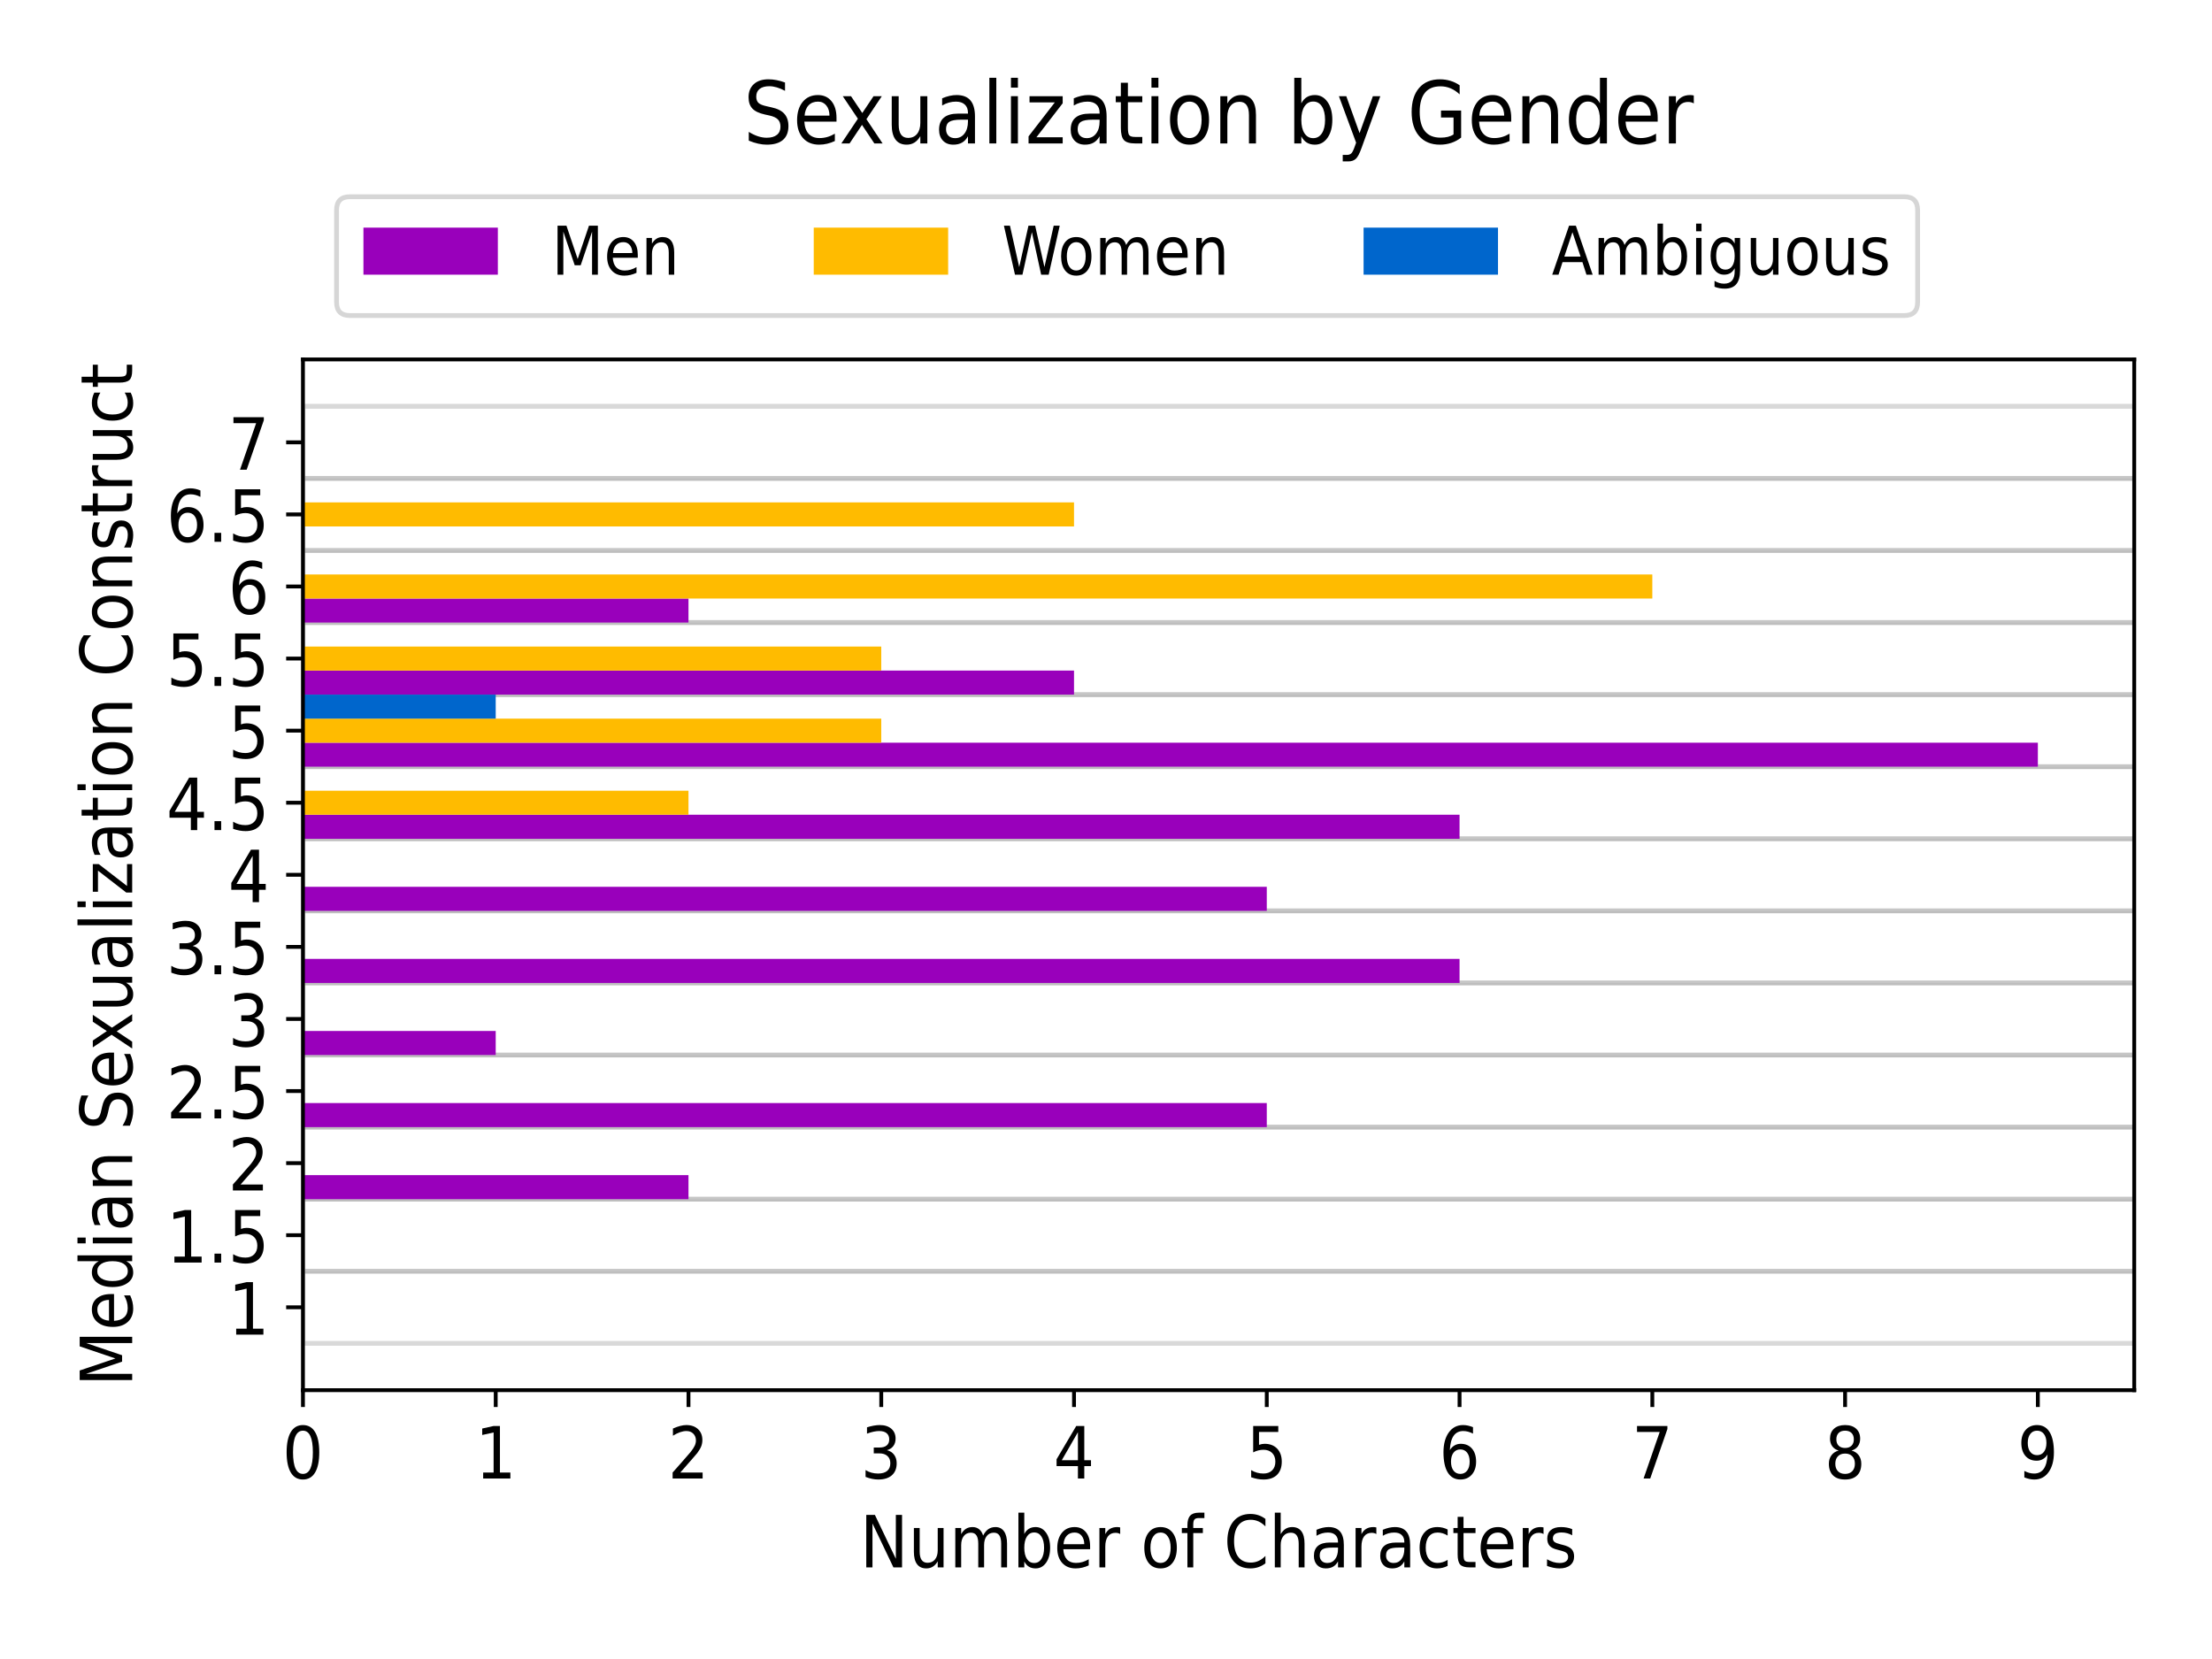 <?xml version="1.0" encoding="utf-8" standalone="no"?>
<!DOCTYPE svg PUBLIC "-//W3C//DTD SVG 1.1//EN"
  "http://www.w3.org/Graphics/SVG/1.1/DTD/svg11.dtd">
<!-- Created with matplotlib (https://matplotlib.org/) -->
<svg height="345.6pt" version="1.1" viewBox="0 0 460.8 345.6" width="460.8pt" xmlns="http://www.w3.org/2000/svg" xmlns:xlink="http://www.w3.org/1999/xlink">
 <defs>
  <style type="text/css">*{stroke-linecap:butt;stroke-linejoin:round;}</style>
 </defs>
 <g id="figure_1">
  <g id="patch_1">
   <path d="M 0 345.6 
L 460.8 345.6 
L 460.8 0 
L 0 0 
z
" style="fill:#ffffff;"/>
  </g>
  <g id="axes_1">
   <g id="patch_2">
    <path d="M 63.11 289.6 
L 444.6 289.6 
L 444.6 74.88 
L 63.11 74.88 
z
" style="fill:#ffffff;"/>
   </g>
   <g id="patch_3">
    <path clip-path="url(#pdfadab3e25)" d="M 63.11 279.84 
L 464.678 279.84 
L 464.678 264.825 
L 63.11 264.825 
z
" style="fill:#ffffff;opacity:0.3;stroke:#808080;stroke-linejoin:miter;"/>
   </g>
   <g id="patch_4">
    <path clip-path="url(#pdfadab3e25)" d="M 63.11 264.825 
L 464.678 264.825 
L 464.678 249.809 
L 63.11 249.809 
z
" style="fill:#ffffff;opacity:0.3;stroke:#808080;stroke-linejoin:miter;"/>
   </g>
   <g id="patch_5">
    <path clip-path="url(#pdfadab3e25)" d="M 63.11 249.809 
L 464.678 249.809 
L 464.678 234.794 
L 63.11 234.794 
z
" style="fill:#ffffff;opacity:0.3;stroke:#808080;stroke-linejoin:miter;"/>
   </g>
   <g id="patch_6">
    <path clip-path="url(#pdfadab3e25)" d="M 63.11 234.794 
L 464.678 234.794 
L 464.678 219.778 
L 63.11 219.778 
z
" style="fill:#ffffff;opacity:0.3;stroke:#808080;stroke-linejoin:miter;"/>
   </g>
   <g id="patch_7">
    <path clip-path="url(#pdfadab3e25)" d="M 63.11 219.778 
L 464.678 219.778 
L 464.678 204.763 
L 63.11 204.763 
z
" style="fill:#ffffff;opacity:0.3;stroke:#808080;stroke-linejoin:miter;"/>
   </g>
   <g id="patch_8">
    <path clip-path="url(#pdfadab3e25)" d="M 63.11 204.763 
L 464.678 204.763 
L 464.678 189.748 
L 63.11 189.748 
z
" style="fill:#ffffff;opacity:0.3;stroke:#808080;stroke-linejoin:miter;"/>
   </g>
   <g id="patch_9">
    <path clip-path="url(#pdfadab3e25)" d="M 63.11 189.748 
L 464.678 189.748 
L 464.678 174.732 
L 63.11 174.732 
z
" style="fill:#ffffff;opacity:0.3;stroke:#808080;stroke-linejoin:miter;"/>
   </g>
   <g id="patch_10">
    <path clip-path="url(#pdfadab3e25)" d="M 63.11 174.732 
L 464.678 174.732 
L 464.678 159.717 
L 63.11 159.717 
z
" style="fill:#ffffff;opacity:0.3;stroke:#808080;stroke-linejoin:miter;"/>
   </g>
   <g id="patch_11">
    <path clip-path="url(#pdfadab3e25)" d="M 63.11 159.717 
L 464.678 159.717 
L 464.678 144.702 
L 63.11 144.702 
z
" style="fill:#ffffff;opacity:0.3;stroke:#808080;stroke-linejoin:miter;"/>
   </g>
   <g id="patch_12">
    <path clip-path="url(#pdfadab3e25)" d="M 63.11 144.702 
L 464.678 144.702 
L 464.678 129.686 
L 63.11 129.686 
z
" style="fill:#ffffff;opacity:0.3;stroke:#808080;stroke-linejoin:miter;"/>
   </g>
   <g id="patch_13">
    <path clip-path="url(#pdfadab3e25)" d="M 63.11 129.686 
L 464.678 129.686 
L 464.678 114.671 
L 63.11 114.671 
z
" style="fill:#ffffff;opacity:0.3;stroke:#808080;stroke-linejoin:miter;"/>
   </g>
   <g id="patch_14">
    <path clip-path="url(#pdfadab3e25)" d="M 63.11 114.671 
L 464.678 114.671 
L 464.678 99.655 
L 63.11 99.655 
z
" style="fill:#ffffff;opacity:0.3;stroke:#808080;stroke-linejoin:miter;"/>
   </g>
   <g id="patch_15">
    <path clip-path="url(#pdfadab3e25)" d="M 63.11 99.655 
L 464.678 99.655 
L 464.678 84.64 
L 63.11 84.64 
z
" style="fill:#ffffff;opacity:0.3;stroke:#808080;stroke-linejoin:miter;"/>
   </g>
   <g id="patch_16">
    <path clip-path="url(#pdfadab3e25)" d="M 63.11 279.84 
L 63.11 279.84 
L 63.11 274.835 
L 63.11 274.835 
z
" style="fill:#9900bb;"/>
   </g>
   <g id="patch_17">
    <path clip-path="url(#pdfadab3e25)" d="M 63.11 264.825 
L 63.11 264.825 
L 63.11 259.819 
L 63.11 259.819 
z
" style="fill:#9900bb;"/>
   </g>
   <g id="patch_18">
    <path clip-path="url(#pdfadab3e25)" d="M 63.11 249.809 
L 143.424 249.809 
L 143.424 244.804 
L 63.11 244.804 
z
" style="fill:#9900bb;"/>
   </g>
   <g id="patch_19">
    <path clip-path="url(#pdfadab3e25)" d="M 63.11 234.794 
L 263.894 234.794 
L 263.894 229.789 
L 63.11 229.789 
z
" style="fill:#9900bb;"/>
   </g>
   <g id="patch_20">
    <path clip-path="url(#pdfadab3e25)" d="M 63.11 219.778 
L 103.267 219.778 
L 103.267 214.773 
L 63.11 214.773 
z
" style="fill:#9900bb;"/>
   </g>
   <g id="patch_21">
    <path clip-path="url(#pdfadab3e25)" d="M 63.11 204.763 
L 304.051 204.763 
L 304.051 199.758 
L 63.11 199.758 
z
" style="fill:#9900bb;"/>
   </g>
   <g id="patch_22">
    <path clip-path="url(#pdfadab3e25)" d="M 63.11 189.748 
L 263.894 189.748 
L 263.894 184.743 
L 63.11 184.743 
z
" style="fill:#9900bb;"/>
   </g>
   <g id="patch_23">
    <path clip-path="url(#pdfadab3e25)" d="M 63.11 174.732 
L 304.051 174.732 
L 304.051 169.727 
L 63.11 169.727 
z
" style="fill:#9900bb;"/>
   </g>
   <g id="patch_24">
    <path clip-path="url(#pdfadab3e25)" d="M 63.11 159.717 
L 424.522 159.717 
L 424.522 154.712 
L 63.11 154.712 
z
" style="fill:#9900bb;"/>
   </g>
   <g id="patch_25">
    <path clip-path="url(#pdfadab3e25)" d="M 63.11 144.702 
L 223.737 144.702 
L 223.737 139.696 
L 63.11 139.696 
z
" style="fill:#9900bb;"/>
   </g>
   <g id="patch_26">
    <path clip-path="url(#pdfadab3e25)" d="M 63.11 129.686 
L 143.424 129.686 
L 143.424 124.681 
L 63.11 124.681 
z
" style="fill:#9900bb;"/>
   </g>
   <g id="patch_27">
    <path clip-path="url(#pdfadab3e25)" d="M 63.11 114.671 
L 63.11 114.671 
L 63.11 109.666 
L 63.11 109.666 
z
" style="fill:#9900bb;"/>
   </g>
   <g id="patch_28">
    <path clip-path="url(#pdfadab3e25)" d="M 63.11 99.655 
L 63.11 99.655 
L 63.11 94.65 
L 63.11 94.65 
z
" style="fill:#9900bb;"/>
   </g>
   <g id="patch_29">
    <path clip-path="url(#pdfadab3e25)" d="M 63.11 274.835 
L 63.11 274.835 
L 63.11 269.83 
L 63.11 269.83 
z
" style="fill:#ffbb00;"/>
   </g>
   <g id="patch_30">
    <path clip-path="url(#pdfadab3e25)" d="M 63.11 259.819 
L 63.11 259.819 
L 63.11 254.814 
L 63.11 254.814 
z
" style="fill:#ffbb00;"/>
   </g>
   <g id="patch_31">
    <path clip-path="url(#pdfadab3e25)" d="M 63.11 244.804 
L 63.11 244.804 
L 63.11 239.799 
L 63.11 239.799 
z
" style="fill:#ffbb00;"/>
   </g>
   <g id="patch_32">
    <path clip-path="url(#pdfadab3e25)" d="M 63.11 229.789 
L 63.11 229.789 
L 63.11 224.784 
L 63.11 224.784 
z
" style="fill:#ffbb00;"/>
   </g>
   <g id="patch_33">
    <path clip-path="url(#pdfadab3e25)" d="M 63.11 214.773 
L 63.11 214.773 
L 63.11 209.768 
L 63.11 209.768 
z
" style="fill:#ffbb00;"/>
   </g>
   <g id="patch_34">
    <path clip-path="url(#pdfadab3e25)" d="M 63.11 199.758 
L 63.11 199.758 
L 63.11 194.753 
L 63.11 194.753 
z
" style="fill:#ffbb00;"/>
   </g>
   <g id="patch_35">
    <path clip-path="url(#pdfadab3e25)" d="M 63.11 184.743 
L 63.11 184.743 
L 63.11 179.737 
L 63.11 179.737 
z
" style="fill:#ffbb00;"/>
   </g>
   <g id="patch_36">
    <path clip-path="url(#pdfadab3e25)" d="M 63.11 169.727 
L 143.424 169.727 
L 143.424 164.722 
L 63.11 164.722 
z
" style="fill:#ffbb00;"/>
   </g>
   <g id="patch_37">
    <path clip-path="url(#pdfadab3e25)" d="M 63.11 154.712 
L 183.581 154.712 
L 183.581 149.707 
L 63.11 149.707 
z
" style="fill:#ffbb00;"/>
   </g>
   <g id="patch_38">
    <path clip-path="url(#pdfadab3e25)" d="M 63.11 139.696 
L 183.581 139.696 
L 183.581 134.691 
L 63.11 134.691 
z
" style="fill:#ffbb00;"/>
   </g>
   <g id="patch_39">
    <path clip-path="url(#pdfadab3e25)" d="M 63.11 124.681 
L 344.208 124.681 
L 344.208 119.676 
L 63.11 119.676 
z
" style="fill:#ffbb00;"/>
   </g>
   <g id="patch_40">
    <path clip-path="url(#pdfadab3e25)" d="M 63.11 109.666 
L 223.737 109.666 
L 223.737 104.661 
L 63.11 104.661 
z
" style="fill:#ffbb00;"/>
   </g>
   <g id="patch_41">
    <path clip-path="url(#pdfadab3e25)" d="M 63.11 94.65 
L 63.11 94.65 
L 63.11 89.645 
L 63.11 89.645 
z
" style="fill:#ffbb00;"/>
   </g>
   <g id="patch_42">
    <path clip-path="url(#pdfadab3e25)" d="M 63.11 269.83 
L 63.11 269.83 
L 63.11 264.825 
L 63.11 264.825 
z
" style="fill:#0066cc;"/>
   </g>
   <g id="patch_43">
    <path clip-path="url(#pdfadab3e25)" d="M 63.11 254.814 
L 63.11 254.814 
L 63.11 249.809 
L 63.11 249.809 
z
" style="fill:#0066cc;"/>
   </g>
   <g id="patch_44">
    <path clip-path="url(#pdfadab3e25)" d="M 63.11 239.799 
L 63.11 239.799 
L 63.11 234.794 
L 63.11 234.794 
z
" style="fill:#0066cc;"/>
   </g>
   <g id="patch_45">
    <path clip-path="url(#pdfadab3e25)" d="M 63.11 224.784 
L 63.11 224.784 
L 63.11 219.778 
L 63.11 219.778 
z
" style="fill:#0066cc;"/>
   </g>
   <g id="patch_46">
    <path clip-path="url(#pdfadab3e25)" d="M 63.11 209.768 
L 63.11 209.768 
L 63.11 204.763 
L 63.11 204.763 
z
" style="fill:#0066cc;"/>
   </g>
   <g id="patch_47">
    <path clip-path="url(#pdfadab3e25)" d="M 63.11 194.753 
L 63.11 194.753 
L 63.11 189.748 
L 63.11 189.748 
z
" style="fill:#0066cc;"/>
   </g>
   <g id="patch_48">
    <path clip-path="url(#pdfadab3e25)" d="M 63.11 179.737 
L 63.11 179.737 
L 63.11 174.732 
L 63.11 174.732 
z
" style="fill:#0066cc;"/>
   </g>
   <g id="patch_49">
    <path clip-path="url(#pdfadab3e25)" d="M 63.11 164.722 
L 63.11 164.722 
L 63.11 159.717 
L 63.11 159.717 
z
" style="fill:#0066cc;"/>
   </g>
   <g id="patch_50">
    <path clip-path="url(#pdfadab3e25)" d="M 63.11 149.707 
L 103.267 149.707 
L 103.267 144.702 
L 63.11 144.702 
z
" style="fill:#0066cc;"/>
   </g>
   <g id="patch_51">
    <path clip-path="url(#pdfadab3e25)" d="M 63.11 134.691 
L 63.11 134.691 
L 63.11 129.686 
L 63.11 129.686 
z
" style="fill:#0066cc;"/>
   </g>
   <g id="patch_52">
    <path clip-path="url(#pdfadab3e25)" d="M 63.11 119.676 
L 63.11 119.676 
L 63.11 114.671 
L 63.11 114.671 
z
" style="fill:#0066cc;"/>
   </g>
   <g id="patch_53">
    <path clip-path="url(#pdfadab3e25)" d="M 63.11 104.661 
L 63.11 104.661 
L 63.11 99.655 
L 63.11 99.655 
z
" style="fill:#0066cc;"/>
   </g>
   <g id="patch_54">
    <path clip-path="url(#pdfadab3e25)" d="M 63.11 89.645 
L 63.11 89.645 
L 63.11 84.64 
L 63.11 84.64 
z
" style="fill:#0066cc;"/>
   </g>
   <g id="matplotlib.axis_1">
    <g id="xtick_1">
     <g id="line2d_1">
      <defs>
       <path d="M 0 0 
L 0 3.5 
" id="ma7057a29df" style="stroke:#000000;stroke-width:0.8;"/>
      </defs>
      <g>
       <use style="stroke:#000000;stroke-width:0.8;" x="63.11" xlink:href="#ma7057a29df" y="289.6"/>
      </g>
     </g>
     <g id="text_1">
      <!-- 0 -->
      <g transform="translate(58.817 307.998)scale(0.15 -0.15)">
       <defs>
        <path d="M 28.609 66.406 
Q 21.781 66.406 18.312 58.906 
Q 14.844 51.422 14.844 36.375 
Q 14.844 21.391 18.312 13.891 
Q 21.781 6.391 28.609 6.391 
Q 35.5 6.391 38.938 13.891 
Q 42.391 21.391 42.391 36.375 
Q 42.391 51.422 38.938 58.906 
Q 35.5 66.406 28.609 66.406 
z
M 28.609 74.219 
Q 39.656 74.219 45.453 64.516 
Q 51.266 54.828 51.266 36.375 
Q 51.266 17.969 45.453 8.266 
Q 39.656 -1.422 28.609 -1.422 
Q 17.578 -1.422 11.766 8.266 
Q 5.953 17.969 5.953 36.375 
Q 5.953 54.828 11.766 64.516 
Q 17.578 74.219 28.609 74.219 
z
" id="DejaVuSansCondensed-48"/>
       </defs>
       <use xlink:href="#DejaVuSansCondensed-48"/>
      </g>
     </g>
    </g>
    <g id="xtick_2">
     <g id="line2d_2">
      <g>
       <use style="stroke:#000000;stroke-width:0.8;" x="103.267" xlink:href="#ma7057a29df" y="289.6"/>
      </g>
     </g>
     <g id="text_2">
      <!-- 1 -->
      <g transform="translate(98.974 307.998)scale(0.15 -0.15)">
       <defs>
        <path d="M 11.188 8.297 
L 25.688 8.297 
L 25.688 63.922 
L 9.859 60.406 
L 9.859 69.391 
L 25.594 72.906 
L 34.469 72.906 
L 34.469 8.297 
L 48.969 8.297 
L 48.969 0 
L 11.188 0 
z
" id="DejaVuSansCondensed-49"/>
       </defs>
       <use xlink:href="#DejaVuSansCondensed-49"/>
      </g>
     </g>
    </g>
    <g id="xtick_3">
     <g id="line2d_3">
      <g>
       <use style="stroke:#000000;stroke-width:0.8;" x="143.424" xlink:href="#ma7057a29df" y="289.6"/>
      </g>
     </g>
     <g id="text_3">
      <!-- 2 -->
      <g transform="translate(139.131 307.998)scale(0.15 -0.15)">
       <defs>
        <path d="M 17.281 8.297 
L 48.25 8.297 
L 48.25 0 
L 6.594 0 
L 6.594 8.297 
Q 11.625 14.109 20.359 23.891 
Q 29.109 33.688 31.344 36.531 
Q 35.594 41.844 37.281 45.531 
Q 38.969 49.219 38.969 52.781 
Q 38.969 58.594 35.297 62.25 
Q 31.641 65.922 25.734 65.922 
Q 21.578 65.922 16.938 64.312 
Q 12.312 62.703 7.031 59.422 
L 7.031 69.391 
Q 12.406 71.781 17.062 73 
Q 21.734 74.219 25.594 74.219 
Q 35.797 74.219 41.844 68.547 
Q 47.906 62.891 47.906 53.422 
Q 47.906 48.922 46.391 44.891 
Q 44.875 40.875 40.875 35.406 
Q 39.75 33.984 33.859 27.219 
Q 27.984 20.453 17.281 8.297 
z
" id="DejaVuSansCondensed-50"/>
       </defs>
       <use xlink:href="#DejaVuSansCondensed-50"/>
      </g>
     </g>
    </g>
    <g id="xtick_4">
     <g id="line2d_4">
      <g>
       <use style="stroke:#000000;stroke-width:0.8;" x="183.581" xlink:href="#ma7057a29df" y="289.6"/>
      </g>
     </g>
     <g id="text_4">
      <!-- 3 -->
      <g transform="translate(179.288 307.998)scale(0.15 -0.15)">
       <defs>
        <path d="M 36.531 39.312 
Q 42.875 37.797 46.453 33 
Q 50.047 28.219 50.047 21.188 
Q 50.047 10.406 43.375 4.484 
Q 36.719 -1.422 24.422 -1.422 
Q 20.266 -1.422 15.891 -0.516 
Q 11.531 0.391 6.844 2.203 
L 6.844 11.719 
Q 10.547 9.328 14.938 8.109 
Q 19.344 6.891 24.125 6.891 
Q 32.469 6.891 36.844 10.547 
Q 41.219 14.203 41.219 21.188 
Q 41.219 27.641 37.156 31.266 
Q 33.109 34.906 25.828 34.906 
L 18.219 34.906 
L 18.219 43.016 
L 26.172 43.016 
Q 32.719 43.016 36.203 45.922 
Q 39.703 48.828 39.703 54.297 
Q 39.703 59.906 36.109 62.906 
Q 32.516 65.922 25.828 65.922 
Q 22.172 65.922 18.016 65.031 
Q 13.875 64.156 8.844 62.312 
L 8.844 71.094 
Q 13.875 72.656 18.281 73.438 
Q 22.703 74.219 26.609 74.219 
Q 36.719 74.219 42.625 69.109 
Q 48.531 64.016 48.531 55.328 
Q 48.531 49.266 45.406 45.094 
Q 42.281 40.922 36.531 39.312 
z
" id="DejaVuSansCondensed-51"/>
       </defs>
       <use xlink:href="#DejaVuSansCondensed-51"/>
      </g>
     </g>
    </g>
    <g id="xtick_5">
     <g id="line2d_5">
      <g>
       <use style="stroke:#000000;stroke-width:0.8;" x="223.737" xlink:href="#ma7057a29df" y="289.6"/>
      </g>
     </g>
     <g id="text_5">
      <!-- 4 -->
      <g transform="translate(219.445 307.998)scale(0.15 -0.15)">
       <defs>
        <path d="M 34.031 64.312 
L 11.625 25.391 
L 34.031 25.391 
z
M 31.688 72.906 
L 42.875 72.906 
L 42.875 25.391 
L 52.203 25.391 
L 52.203 17.188 
L 42.875 17.188 
L 42.875 0 
L 34.031 0 
L 34.031 17.188 
L 4.391 17.188 
L 4.391 26.703 
z
" id="DejaVuSansCondensed-52"/>
       </defs>
       <use xlink:href="#DejaVuSansCondensed-52"/>
      </g>
     </g>
    </g>
    <g id="xtick_6">
     <g id="line2d_6">
      <g>
       <use style="stroke:#000000;stroke-width:0.8;" x="263.894" xlink:href="#ma7057a29df" y="289.6"/>
      </g>
     </g>
     <g id="text_6">
      <!-- 5 -->
      <g transform="translate(259.602 307.998)scale(0.15 -0.15)">
       <defs>
        <path d="M 9.719 72.906 
L 44.578 72.906 
L 44.578 64.594 
L 17.828 64.594 
L 17.828 46.734 
Q 19.781 47.469 21.703 47.828 
Q 23.641 48.188 25.594 48.188 
Q 36.578 48.188 43 41.5 
Q 49.422 34.812 49.422 23.391 
Q 49.422 11.625 42.828 5.094 
Q 36.234 -1.422 24.219 -1.422 
Q 20.062 -1.422 15.797 -0.641 
Q 11.531 0.141 6.938 1.703 
L 6.938 11.625 
Q 10.891 9.234 15.109 8.062 
Q 19.344 6.891 24.031 6.891 
Q 31.641 6.891 36.078 11.328 
Q 40.531 15.766 40.531 23.391 
Q 40.531 31 36.078 35.438 
Q 31.641 39.891 24.031 39.891 
Q 20.453 39.891 16.906 39.016 
Q 13.375 38.141 9.719 36.281 
z
" id="DejaVuSansCondensed-53"/>
       </defs>
       <use xlink:href="#DejaVuSansCondensed-53"/>
      </g>
     </g>
    </g>
    <g id="xtick_7">
     <g id="line2d_7">
      <g>
       <use style="stroke:#000000;stroke-width:0.8;" x="304.051" xlink:href="#ma7057a29df" y="289.6"/>
      </g>
     </g>
     <g id="text_7">
      <!-- 6 -->
      <g transform="translate(299.758 307.998)scale(0.15 -0.15)">
       <defs>
        <path d="M 29.688 40.375 
Q 23.734 40.375 20.234 35.828 
Q 16.75 31.297 16.75 23.391 
Q 16.75 15.531 20.234 10.953 
Q 23.734 6.391 29.688 6.391 
Q 35.688 6.391 39.172 10.953 
Q 42.672 15.531 42.672 23.391 
Q 42.672 31.297 39.172 35.828 
Q 35.688 40.375 29.688 40.375 
z
M 47.312 71.297 
L 47.312 62.312 
Q 44 64.062 40.578 64.984 
Q 37.156 65.922 33.844 65.922 
Q 25.047 65.922 20.406 59.328 
Q 15.766 52.734 15.141 39.406 
Q 17.719 43.656 21.625 45.922 
Q 25.531 48.188 30.219 48.188 
Q 40.141 48.188 45.875 41.516 
Q 51.609 34.859 51.609 23.391 
Q 51.609 12.156 45.625 5.359 
Q 39.656 -1.422 29.688 -1.422 
Q 18.312 -1.422 12.297 8.266 
Q 6.297 17.969 6.297 36.375 
Q 6.297 53.656 13.672 63.938 
Q 21.047 74.219 33.5 74.219 
Q 36.812 74.219 40.234 73.484 
Q 43.656 72.75 47.312 71.297 
z
" id="DejaVuSansCondensed-54"/>
       </defs>
       <use xlink:href="#DejaVuSansCondensed-54"/>
      </g>
     </g>
    </g>
    <g id="xtick_8">
     <g id="line2d_8">
      <g>
       <use style="stroke:#000000;stroke-width:0.8;" x="344.208" xlink:href="#ma7057a29df" y="289.6"/>
      </g>
     </g>
     <g id="text_8">
      <!-- 7 -->
      <g transform="translate(339.915 307.998)scale(0.15 -0.15)">
       <defs>
        <path d="M 7.375 72.906 
L 49.562 72.906 
L 49.562 68.703 
L 25.734 0 
L 16.5 0 
L 38.875 64.594 
L 7.375 64.594 
z
" id="DejaVuSansCondensed-55"/>
       </defs>
       <use xlink:href="#DejaVuSansCondensed-55"/>
      </g>
     </g>
    </g>
    <g id="xtick_9">
     <g id="line2d_9">
      <g>
       <use style="stroke:#000000;stroke-width:0.8;" x="384.365" xlink:href="#ma7057a29df" y="289.6"/>
      </g>
     </g>
     <g id="text_9">
      <!-- 8 -->
      <g transform="translate(380.072 307.998)scale(0.15 -0.15)">
       <defs>
        <path d="M 28.609 34.625 
Q 22.266 34.625 18.656 30.859 
Q 15.047 27.094 15.047 20.516 
Q 15.047 13.922 18.656 10.156 
Q 22.266 6.391 28.609 6.391 
Q 34.969 6.391 38.594 10.172 
Q 42.234 13.969 42.234 20.516 
Q 42.234 27.094 38.594 30.859 
Q 34.969 34.625 28.609 34.625 
z
M 19.734 38.812 
Q 14.016 40.375 10.844 44.719 
Q 7.672 49.078 7.672 55.328 
Q 7.672 64.062 13.25 69.141 
Q 18.844 74.219 28.609 74.219 
Q 38.422 74.219 43.984 69.141 
Q 49.562 64.062 49.562 55.328 
Q 49.562 49.078 46.391 44.719 
Q 43.219 40.375 37.547 38.812 
Q 43.953 37.156 47.531 32.312 
Q 51.125 27.484 51.125 20.516 
Q 51.125 9.906 45.281 4.234 
Q 39.453 -1.422 28.609 -1.422 
Q 17.781 -1.422 11.938 4.234 
Q 6.109 9.906 6.109 20.516 
Q 6.109 27.484 9.719 32.312 
Q 13.328 37.156 19.734 38.812 
z
M 16.5 54.391 
Q 16.5 48.734 19.672 45.562 
Q 22.859 42.391 28.609 42.391 
Q 34.328 42.391 37.547 45.562 
Q 40.766 48.734 40.766 54.391 
Q 40.766 60.062 37.547 63.234 
Q 34.328 66.406 28.609 66.406 
Q 22.859 66.406 19.672 63.234 
Q 16.5 60.062 16.5 54.391 
z
" id="DejaVuSansCondensed-56"/>
       </defs>
       <use xlink:href="#DejaVuSansCondensed-56"/>
      </g>
     </g>
    </g>
    <g id="xtick_10">
     <g id="line2d_10">
      <g>
       <use style="stroke:#000000;stroke-width:0.8;" x="424.522" xlink:href="#ma7057a29df" y="289.6"/>
      </g>
     </g>
     <g id="text_10">
      <!-- 9 -->
      <g transform="translate(420.229 307.998)scale(0.15 -0.15)">
       <defs>
        <path d="M 9.859 1.516 
L 9.859 10.5 
Q 13.234 8.734 16.641 7.812 
Q 20.062 6.891 23.391 6.891 
Q 32.172 6.891 36.812 13.453 
Q 41.453 20.016 42.094 33.406 
Q 39.547 29.203 35.641 26.953 
Q 31.734 24.703 27 24.703 
Q 17.141 24.703 11.406 31.312 
Q 5.672 37.938 5.672 49.422 
Q 5.672 60.641 11.641 67.422 
Q 17.625 74.219 27.547 74.219 
Q 38.922 74.219 44.922 64.516 
Q 50.922 54.828 50.922 36.375 
Q 50.922 19.141 43.578 8.859 
Q 36.234 -1.422 23.781 -1.422 
Q 20.406 -1.422 16.984 -0.688 
Q 13.578 0.047 9.859 1.516 
z
M 27.547 32.422 
Q 33.547 32.422 37.031 36.953 
Q 40.531 41.5 40.531 49.422 
Q 40.531 57.281 37.031 61.844 
Q 33.547 66.406 27.547 66.406 
Q 21.578 66.406 18.078 61.844 
Q 14.594 57.281 14.594 49.422 
Q 14.594 41.5 18.078 36.953 
Q 21.578 32.422 27.547 32.422 
z
" id="DejaVuSansCondensed-57"/>
       </defs>
       <use xlink:href="#DejaVuSansCondensed-57"/>
      </g>
     </g>
    </g>
    <g id="text_11">
     <!-- Number of Characters -->
     <g transform="translate(179.136 326.515)scale(0.15 -0.15)">
      <defs>
       <path d="M 8.844 72.906 
L 20.797 72.906 
L 49.906 11.922 
L 49.906 72.906 
L 58.5 72.906 
L 58.5 0 
L 46.531 0 
L 17.438 60.984 
L 17.438 0 
L 8.844 0 
z
" id="DejaVuSansCondensed-78"/>
       <path d="M 7.672 21.578 
L 7.672 54.688 
L 15.719 54.688 
L 15.719 21.922 
Q 15.719 14.156 18.453 10.266 
Q 21.188 6.391 26.609 6.391 
Q 33.203 6.391 36.984 11.031 
Q 40.766 15.672 40.766 23.688 
L 40.766 54.688 
L 48.875 54.688 
L 48.875 0 
L 40.766 0 
L 40.766 8.406 
Q 37.844 3.422 33.953 1 
Q 30.078 -1.422 24.906 -1.422 
Q 16.453 -1.422 12.062 4.438 
Q 7.672 10.297 7.672 21.578 
z
M 27.984 56 
z
" id="DejaVuSansCondensed-117"/>
       <path d="M 46.781 44.188 
Q 49.859 50.25 54.047 53.125 
Q 58.25 56 63.969 56 
Q 71.688 56 75.859 50.016 
Q 80.031 44.047 80.031 33.016 
L 80.031 0 
L 71.875 0 
L 71.875 32.719 
Q 71.875 40.578 69.375 44.375 
Q 66.891 48.188 61.719 48.188 
Q 55.469 48.188 51.797 43.547 
Q 48.141 38.922 48.141 30.906 
L 48.141 0 
L 40.047 0 
L 40.047 32.719 
Q 40.047 40.625 37.531 44.406 
Q 35.016 48.188 29.781 48.188 
Q 23.578 48.188 19.938 43.531 
Q 16.312 38.875 16.312 30.906 
L 16.312 0 
L 8.156 0 
L 8.156 54.688 
L 16.312 54.688 
L 16.312 46.188 
Q 19.094 51.219 22.953 53.609 
Q 26.812 56 32.125 56 
Q 37.5 56 41.25 52.969 
Q 45.016 49.953 46.781 44.188 
z
" id="DejaVuSansCondensed-109"/>
       <path d="M 43.797 27.297 
Q 43.797 37.203 40.125 42.844 
Q 36.469 48.484 30.078 48.484 
Q 23.641 48.484 19.969 42.844 
Q 16.312 37.203 16.312 27.297 
Q 16.312 17.391 19.969 11.75 
Q 23.641 6.109 30.078 6.109 
Q 36.469 6.109 40.125 11.75 
Q 43.797 17.391 43.797 27.297 
z
M 16.312 46.391 
Q 18.844 51.266 22.719 53.625 
Q 26.609 56 32.031 56 
Q 41.016 56 46.609 48.094 
Q 52.203 40.188 52.203 27.297 
Q 52.203 14.406 46.609 6.484 
Q 41.016 -1.422 32.031 -1.422 
Q 26.609 -1.422 22.719 0.953 
Q 18.844 3.328 16.312 8.203 
L 16.312 0 
L 8.156 0 
L 8.156 75.984 
L 16.312 75.984 
z
" id="DejaVuSansCondensed-98"/>
       <path d="M 50.594 29.594 
L 50.594 25.203 
L 13.375 25.203 
Q 13.922 15.922 18.438 11.062 
Q 22.953 6.203 30.953 6.203 
Q 35.641 6.203 40.016 7.469 
Q 44.391 8.734 48.688 11.281 
L 48.688 2.781 
Q 44.344 0.734 39.766 -0.344 
Q 35.203 -1.422 30.516 -1.422 
Q 18.703 -1.422 11.844 6.188 
Q 4.984 13.812 4.984 26.812 
Q 4.984 40.234 11.5 48.109 
Q 18.016 56 29.109 56 
Q 39.016 56 44.797 48.891 
Q 50.594 41.797 50.594 29.594 
z
M 42.484 32.234 
Q 42.391 39.594 38.766 43.984 
Q 35.156 48.391 29.203 48.391 
Q 22.406 48.391 18.328 44.141 
Q 14.266 39.891 13.672 32.172 
z
" id="DejaVuSansCondensed-101"/>
       <path d="M 37.016 46.297 
Q 35.641 47.172 34.031 47.578 
Q 32.422 48 30.516 48 
Q 23.641 48 19.969 43.047 
Q 16.312 38.094 16.312 28.812 
L 16.312 0 
L 8.156 0 
L 8.156 54.688 
L 16.312 54.688 
L 16.312 46.188 
Q 18.844 51.172 22.938 53.578 
Q 27.047 56 32.859 56 
Q 33.688 56 34.719 55.875 
Q 35.75 55.766 36.969 55.516 
z
" id="DejaVuSansCondensed-114"/>
       <path id="DejaVuSansCondensed-32"/>
       <path d="M 27.547 48.391 
Q 21.047 48.391 17.266 42.75 
Q 13.484 37.109 13.484 27.297 
Q 13.484 17.484 17.234 11.844 
Q 21 6.203 27.547 6.203 
Q 34.031 6.203 37.781 11.859 
Q 41.547 17.531 41.547 27.297 
Q 41.547 37.016 37.781 42.703 
Q 34.031 48.391 27.547 48.391 
z
M 27.547 56 
Q 38.094 56 44.109 48.375 
Q 50.141 40.766 50.141 27.297 
Q 50.141 13.875 44.109 6.219 
Q 38.094 -1.422 27.547 -1.422 
Q 16.938 -1.422 10.953 6.219 
Q 4.984 13.875 4.984 27.297 
Q 4.984 40.766 10.953 48.375 
Q 16.938 56 27.547 56 
z
" id="DejaVuSansCondensed-111"/>
       <path d="M 33.406 75.984 
L 33.406 68.5 
L 25.688 68.5 
Q 21.297 68.5 19.609 66.547 
Q 17.922 64.594 17.922 59.516 
L 17.922 54.688 
L 31.25 54.688 
L 31.25 47.703 
L 17.922 47.703 
L 17.922 0 
L 9.812 0 
L 9.812 47.703 
L 2.047 47.703 
L 2.047 54.688 
L 9.812 54.688 
L 9.812 58.5 
Q 9.812 67.625 13.625 71.797 
Q 17.438 75.984 25.734 75.984 
z
" id="DejaVuSansCondensed-102"/>
       <path d="M 57.953 67.281 
L 57.953 56.891 
Q 53.469 61.531 48.391 63.812 
Q 43.312 66.109 37.594 66.109 
Q 26.375 66.109 20.391 58.469 
Q 14.406 50.828 14.406 36.375 
Q 14.406 21.969 20.391 14.328 
Q 26.375 6.688 37.594 6.688 
Q 43.312 6.688 48.391 8.984 
Q 53.469 11.281 57.953 15.922 
L 57.953 5.609 
Q 53.328 2.094 48.094 0.328 
Q 42.875 -1.422 37.109 -1.422 
Q 22.172 -1.422 13.625 8.703 
Q 5.078 18.844 5.078 36.375 
Q 5.078 53.953 13.625 64.078 
Q 22.172 74.219 37.109 74.219 
Q 42.969 74.219 48.188 72.484 
Q 53.422 70.75 57.953 67.281 
z
" id="DejaVuSansCondensed-67"/>
       <path d="M 49.422 33.016 
L 49.422 0 
L 41.312 0 
L 41.312 32.719 
Q 41.312 40.484 38.578 44.328 
Q 35.844 48.188 30.422 48.188 
Q 23.875 48.188 20.094 43.547 
Q 16.312 38.922 16.312 30.906 
L 16.312 0 
L 8.156 0 
L 8.156 75.984 
L 16.312 75.984 
L 16.312 46.188 
Q 19.188 51.125 23.109 53.562 
Q 27.047 56 32.234 56 
Q 40.672 56 45.047 50.172 
Q 49.422 44.344 49.422 33.016 
z
" id="DejaVuSansCondensed-104"/>
       <path d="M 30.859 27.484 
Q 21.047 27.484 17.266 25 
Q 13.484 22.516 13.484 16.5 
Q 13.484 11.719 16.312 8.906 
Q 19.141 6.109 24.031 6.109 
Q 30.766 6.109 34.812 11.406 
Q 38.875 16.703 38.875 25.484 
L 38.875 27.484 
z
M 46.969 31.203 
L 46.969 0 
L 38.875 0 
L 38.875 8.297 
Q 36.141 3.328 32 0.953 
Q 27.875 -1.422 21.875 -1.422 
Q 14.312 -1.422 9.859 3.297 
Q 5.422 8.016 5.422 15.922 
Q 5.422 25.141 10.953 29.828 
Q 16.5 34.516 27.547 34.516 
L 38.875 34.516 
L 38.875 35.406 
Q 38.875 41.609 35.203 45 
Q 31.547 48.391 24.906 48.391 
Q 20.703 48.391 16.703 47.266 
Q 12.703 46.141 8.984 43.891 
L 8.984 52.203 
Q 13.422 54.109 17.594 55.047 
Q 21.781 56 25.734 56 
Q 36.422 56 41.688 49.844 
Q 46.969 43.703 46.969 31.203 
z
" id="DejaVuSansCondensed-97"/>
       <path d="M 43.891 52.594 
L 43.891 44.188 
Q 40.484 46.297 37.031 47.344 
Q 33.594 48.391 30.078 48.391 
Q 22.172 48.391 17.828 42.844 
Q 13.484 37.312 13.484 27.297 
Q 13.484 17.281 17.828 11.734 
Q 22.172 6.203 30.078 6.203 
Q 33.594 6.203 37.031 7.25 
Q 40.484 8.297 43.891 10.406 
L 43.891 2.094 
Q 40.531 0.344 36.891 -0.531 
Q 33.25 -1.422 29.203 -1.422 
Q 18.062 -1.422 11.516 6.344 
Q 4.984 14.109 4.984 27.297 
Q 4.984 40.672 11.594 48.328 
Q 18.219 56 29.688 56 
Q 33.453 56 37.016 55.141 
Q 40.578 54.297 43.891 52.594 
z
" id="DejaVuSansCondensed-99"/>
       <path d="M 16.5 70.219 
L 16.5 54.688 
L 33.156 54.688 
L 33.156 47.703 
L 16.5 47.703 
L 16.5 18.016 
Q 16.5 11.328 18.141 9.422 
Q 19.781 7.516 24.812 7.516 
L 33.156 7.516 
L 33.156 0 
L 24.812 0 
Q 15.484 0 11.906 3.875 
Q 8.344 7.766 8.344 18.016 
L 8.344 47.703 
L 2.438 47.703 
L 2.438 54.688 
L 8.344 54.688 
L 8.344 70.219 
z
" id="DejaVuSansCondensed-116"/>
       <path d="M 39.844 53.078 
L 39.844 44.578 
Q 36.422 46.531 32.734 47.5 
Q 29.047 48.484 25.094 48.484 
Q 19.094 48.484 16.062 46.438 
Q 13.031 44.391 13.031 40.281 
Q 13.031 37.156 15.203 35.375 
Q 17.391 33.594 23.875 31.984 
L 26.609 31.297 
Q 35.25 29.25 38.859 25.516 
Q 42.484 21.781 42.484 15.094 
Q 42.484 7.469 37.062 3.016 
Q 31.641 -1.422 22.172 -1.422 
Q 18.219 -1.422 13.922 -0.562 
Q 9.625 0.297 4.891 2 
L 4.891 11.281 
Q 9.375 8.688 13.719 7.391 
Q 18.062 6.109 22.312 6.109 
Q 28.031 6.109 31.109 8.281 
Q 34.188 10.453 34.188 14.406 
Q 34.188 18.062 31.953 20.016 
Q 29.734 21.969 22.219 23.781 
L 19.438 24.516 
Q 11.922 26.266 8.562 29.906 
Q 5.219 33.547 5.219 39.891 
Q 5.219 47.609 10.156 51.797 
Q 15.094 56 24.125 56 
Q 28.609 56 32.562 55.266 
Q 36.531 54.547 39.844 53.078 
z
" id="DejaVuSansCondensed-115"/>
      </defs>
      <use xlink:href="#DejaVuSansCondensed-78"/>
      <use x="67.285" xlink:href="#DejaVuSansCondensed-117"/>
      <use x="124.316" xlink:href="#DejaVuSansCondensed-109"/>
      <use x="211.963" xlink:href="#DejaVuSansCondensed-98"/>
      <use x="269.092" xlink:href="#DejaVuSansCondensed-101"/>
      <use x="324.463" xlink:href="#DejaVuSansCondensed-114"/>
      <use x="361.426" xlink:href="#DejaVuSansCondensed-32"/>
      <use x="389.99" xlink:href="#DejaVuSansCondensed-111"/>
      <use x="445.02" xlink:href="#DejaVuSansCondensed-102"/>
      <use x="476.66" xlink:href="#DejaVuSansCondensed-32"/>
      <use x="505.225" xlink:href="#DejaVuSansCondensed-67"/>
      <use x="568.066" xlink:href="#DejaVuSansCondensed-104"/>
      <use x="625.098" xlink:href="#DejaVuSansCondensed-97"/>
      <use x="680.225" xlink:href="#DejaVuSansCondensed-114"/>
      <use x="717.188" xlink:href="#DejaVuSansCondensed-97"/>
      <use x="772.314" xlink:href="#DejaVuSansCondensed-99"/>
      <use x="821.777" xlink:href="#DejaVuSansCondensed-116"/>
      <use x="857.031" xlink:href="#DejaVuSansCondensed-101"/>
      <use x="912.402" xlink:href="#DejaVuSansCondensed-114"/>
      <use x="949.365" xlink:href="#DejaVuSansCondensed-115"/>
     </g>
    </g>
   </g>
   <g id="matplotlib.axis_2">
    <g id="ytick_1">
     <g id="line2d_11">
      <defs>
       <path d="M 0 0 
L -3.5 0 
" id="m620a4df427" style="stroke:#000000;stroke-width:0.8;"/>
      </defs>
      <g>
       <use style="stroke:#000000;stroke-width:0.8;" x="63.11" xlink:href="#m620a4df427" y="272.332"/>
      </g>
     </g>
     <g id="text_12">
      <!-- 1 -->
      <g transform="translate(47.525 278.031)scale(0.15 -0.15)">
       <use xlink:href="#DejaVuSansCondensed-49"/>
      </g>
     </g>
    </g>
    <g id="ytick_2">
     <g id="line2d_12">
      <g>
       <use style="stroke:#000000;stroke-width:0.8;" x="63.11" xlink:href="#m620a4df427" y="257.317"/>
      </g>
     </g>
     <g id="text_13">
      <!-- 1.5 -->
      <g transform="translate(34.655 263.016)scale(0.15 -0.15)">
       <defs>
        <path d="M 9.625 12.406 
L 18.891 12.406 
L 18.891 0 
L 9.625 0 
z
" id="DejaVuSansCondensed-46"/>
       </defs>
       <use xlink:href="#DejaVuSansCondensed-49"/>
       <use x="57.227" xlink:href="#DejaVuSansCondensed-46"/>
       <use x="85.791" xlink:href="#DejaVuSansCondensed-53"/>
      </g>
     </g>
    </g>
    <g id="ytick_3">
     <g id="line2d_13">
      <g>
       <use style="stroke:#000000;stroke-width:0.8;" x="63.11" xlink:href="#m620a4df427" y="242.302"/>
      </g>
     </g>
     <g id="text_14">
      <!-- 2 -->
      <g transform="translate(47.525 248)scale(0.15 -0.15)">
       <use xlink:href="#DejaVuSansCondensed-50"/>
      </g>
     </g>
    </g>
    <g id="ytick_4">
     <g id="line2d_14">
      <g>
       <use style="stroke:#000000;stroke-width:0.8;" x="63.11" xlink:href="#m620a4df427" y="227.286"/>
      </g>
     </g>
     <g id="text_15">
      <!-- 2.5 -->
      <g transform="translate(34.655 232.985)scale(0.15 -0.15)">
       <use xlink:href="#DejaVuSansCondensed-50"/>
       <use x="57.227" xlink:href="#DejaVuSansCondensed-46"/>
       <use x="85.791" xlink:href="#DejaVuSansCondensed-53"/>
      </g>
     </g>
    </g>
    <g id="ytick_5">
     <g id="line2d_15">
      <g>
       <use style="stroke:#000000;stroke-width:0.8;" x="63.11" xlink:href="#m620a4df427" y="212.271"/>
      </g>
     </g>
     <g id="text_16">
      <!-- 3 -->
      <g transform="translate(47.525 217.97)scale(0.15 -0.15)">
       <use xlink:href="#DejaVuSansCondensed-51"/>
      </g>
     </g>
    </g>
    <g id="ytick_6">
     <g id="line2d_16">
      <g>
       <use style="stroke:#000000;stroke-width:0.8;" x="63.11" xlink:href="#m620a4df427" y="197.255"/>
      </g>
     </g>
     <g id="text_17">
      <!-- 3.5 -->
      <g transform="translate(34.655 202.954)scale(0.15 -0.15)">
       <use xlink:href="#DejaVuSansCondensed-51"/>
       <use x="57.227" xlink:href="#DejaVuSansCondensed-46"/>
       <use x="85.791" xlink:href="#DejaVuSansCondensed-53"/>
      </g>
     </g>
    </g>
    <g id="ytick_7">
     <g id="line2d_17">
      <g>
       <use style="stroke:#000000;stroke-width:0.8;" x="63.11" xlink:href="#m620a4df427" y="182.24"/>
      </g>
     </g>
     <g id="text_18">
      <!-- 4 -->
      <g transform="translate(47.525 187.939)scale(0.15 -0.15)">
       <use xlink:href="#DejaVuSansCondensed-52"/>
      </g>
     </g>
    </g>
    <g id="ytick_8">
     <g id="line2d_18">
      <g>
       <use style="stroke:#000000;stroke-width:0.8;" x="63.11" xlink:href="#m620a4df427" y="167.225"/>
      </g>
     </g>
     <g id="text_19">
      <!-- 4.5 -->
      <g transform="translate(34.655 172.923)scale(0.15 -0.15)">
       <use xlink:href="#DejaVuSansCondensed-52"/>
       <use x="57.227" xlink:href="#DejaVuSansCondensed-46"/>
       <use x="85.791" xlink:href="#DejaVuSansCondensed-53"/>
      </g>
     </g>
    </g>
    <g id="ytick_9">
     <g id="line2d_19">
      <g>
       <use style="stroke:#000000;stroke-width:0.8;" x="63.11" xlink:href="#m620a4df427" y="152.209"/>
      </g>
     </g>
     <g id="text_20">
      <!-- 5 -->
      <g transform="translate(47.525 157.908)scale(0.15 -0.15)">
       <use xlink:href="#DejaVuSansCondensed-53"/>
      </g>
     </g>
    </g>
    <g id="ytick_10">
     <g id="line2d_20">
      <g>
       <use style="stroke:#000000;stroke-width:0.8;" x="63.11" xlink:href="#m620a4df427" y="137.194"/>
      </g>
     </g>
     <g id="text_21">
      <!-- 5.5 -->
      <g transform="translate(34.655 142.893)scale(0.15 -0.15)">
       <use xlink:href="#DejaVuSansCondensed-53"/>
       <use x="57.227" xlink:href="#DejaVuSansCondensed-46"/>
       <use x="85.791" xlink:href="#DejaVuSansCondensed-53"/>
      </g>
     </g>
    </g>
    <g id="ytick_11">
     <g id="line2d_21">
      <g>
       <use style="stroke:#000000;stroke-width:0.8;" x="63.11" xlink:href="#m620a4df427" y="122.178"/>
      </g>
     </g>
     <g id="text_22">
      <!-- 6 -->
      <g transform="translate(47.525 127.877)scale(0.15 -0.15)">
       <use xlink:href="#DejaVuSansCondensed-54"/>
      </g>
     </g>
    </g>
    <g id="ytick_12">
     <g id="line2d_22">
      <g>
       <use style="stroke:#000000;stroke-width:0.8;" x="63.11" xlink:href="#m620a4df427" y="107.163"/>
      </g>
     </g>
     <g id="text_23">
      <!-- 6.5 -->
      <g transform="translate(34.655 112.862)scale(0.15 -0.15)">
       <use xlink:href="#DejaVuSansCondensed-54"/>
       <use x="57.227" xlink:href="#DejaVuSansCondensed-46"/>
       <use x="85.791" xlink:href="#DejaVuSansCondensed-53"/>
      </g>
     </g>
    </g>
    <g id="ytick_13">
     <g id="line2d_23">
      <g>
       <use style="stroke:#000000;stroke-width:0.8;" x="63.11" xlink:href="#m620a4df427" y="92.148"/>
      </g>
     </g>
     <g id="text_24">
      <!-- 7 -->
      <g transform="translate(47.525 97.847)scale(0.15 -0.15)">
       <use xlink:href="#DejaVuSansCondensed-55"/>
      </g>
     </g>
    </g>
    <g id="text_25">
     <!-- Median Sexualization Construct -->
     <g transform="translate(27.536 288.811)rotate(-90)scale(0.15 -0.15)">
      <defs>
       <path d="M 8.844 72.906 
L 22.078 72.906 
L 38.812 23.297 
L 55.609 72.906 
L 68.844 72.906 
L 68.844 0 
L 60.203 0 
L 60.203 64.016 
L 43.266 14.016 
L 34.375 14.016 
L 17.438 64.016 
L 17.438 0 
L 8.844 0 
z
" id="DejaVuSansCondensed-77"/>
       <path d="M 40.875 46.391 
L 40.875 75.984 
L 48.969 75.984 
L 48.969 0 
L 40.875 0 
L 40.875 8.203 
Q 38.328 3.328 34.438 0.953 
Q 30.562 -1.422 25.094 -1.422 
Q 16.156 -1.422 10.562 6.484 
Q 4.984 14.406 4.984 27.297 
Q 4.984 40.188 10.562 48.094 
Q 16.156 56 25.094 56 
Q 30.562 56 34.438 53.625 
Q 38.328 51.266 40.875 46.391 
z
M 13.328 27.297 
Q 13.328 17.391 16.984 11.75 
Q 20.656 6.109 27.047 6.109 
Q 33.5 6.109 37.188 11.75 
Q 40.875 17.391 40.875 27.297 
Q 40.875 37.203 37.188 42.844 
Q 33.5 48.484 27.047 48.484 
Q 20.656 48.484 16.984 42.844 
Q 13.328 37.203 13.328 27.297 
z
" id="DejaVuSansCondensed-100"/>
       <path d="M 8.5 54.688 
L 16.547 54.688 
L 16.547 0 
L 8.5 0 
z
M 8.5 75.984 
L 16.547 75.984 
L 16.547 64.594 
L 8.5 64.594 
z
" id="DejaVuSansCondensed-105"/>
       <path d="M 49.422 33.016 
L 49.422 0 
L 41.312 0 
L 41.312 32.719 
Q 41.312 40.484 38.578 44.328 
Q 35.844 48.188 30.422 48.188 
Q 23.875 48.188 20.094 43.547 
Q 16.312 38.922 16.312 30.906 
L 16.312 0 
L 8.156 0 
L 8.156 54.688 
L 16.312 54.688 
L 16.312 46.188 
Q 19.188 51.125 23.109 53.562 
Q 27.047 56 32.234 56 
Q 40.672 56 45.047 50.172 
Q 49.422 44.344 49.422 33.016 
z
" id="DejaVuSansCondensed-110"/>
       <path d="M 48.141 70.516 
L 48.141 60.891 
Q 43.109 63.578 38.609 64.891 
Q 34.125 66.219 29.984 66.219 
Q 22.703 66.219 18.766 63.094 
Q 14.844 59.969 14.844 54.203 
Q 14.844 49.359 17.453 46.891 
Q 20.062 44.438 27.391 42.922 
L 32.719 41.703 
Q 42.672 39.594 47.375 34.297 
Q 52.094 29 52.094 20.125 
Q 52.094 9.516 45.719 4.047 
Q 39.359 -1.422 27 -1.422 
Q 22.312 -1.422 17.062 -0.25 
Q 11.812 0.922 6.203 3.219 
L 6.203 13.375 
Q 11.625 10.016 16.797 8.297 
Q 21.969 6.594 27 6.594 
Q 34.578 6.594 38.719 9.906 
Q 42.875 13.234 42.875 19.391 
Q 42.875 24.75 39.891 27.781 
Q 36.922 30.812 30.125 32.328 
L 24.75 33.5 
Q 14.797 35.688 10.375 40.375 
Q 5.953 45.062 5.953 53.422 
Q 5.953 63.094 12.078 68.656 
Q 18.219 74.219 28.953 74.219 
Q 33.594 74.219 38.375 73.281 
Q 43.172 72.359 48.141 70.516 
z
" id="DejaVuSansCondensed-83"/>
       <path d="M 49.422 54.688 
L 31.594 28.078 
L 50.297 0 
L 40.766 0 
L 26.469 21.484 
L 12.109 0 
L 2.594 0 
L 21.734 28.609 
L 4.203 54.688 
L 13.766 54.688 
L 26.812 35.203 
L 39.844 54.688 
z
" id="DejaVuSansCondensed-120"/>
       <path d="M 8.5 75.984 
L 16.547 75.984 
L 16.547 0 
L 8.5 0 
z
" id="DejaVuSansCondensed-108"/>
       <path d="M 4.984 54.688 
L 43.359 54.688 
L 43.359 46.484 
L 12.984 7.172 
L 43.359 7.172 
L 43.359 0 
L 3.859 0 
L 3.859 8.203 
L 34.281 47.516 
L 4.984 47.516 
z
" id="DejaVuSansCondensed-122"/>
      </defs>
      <use xlink:href="#DejaVuSansCondensed-77"/>
      <use x="77.637" xlink:href="#DejaVuSansCondensed-101"/>
      <use x="133.008" xlink:href="#DejaVuSansCondensed-100"/>
      <use x="190.137" xlink:href="#DejaVuSansCondensed-105"/>
      <use x="215.137" xlink:href="#DejaVuSansCondensed-97"/>
      <use x="270.264" xlink:href="#DejaVuSansCondensed-110"/>
      <use x="327.295" xlink:href="#DejaVuSansCondensed-32"/>
      <use x="355.859" xlink:href="#DejaVuSansCondensed-83"/>
      <use x="412.988" xlink:href="#DejaVuSansCondensed-101"/>
      <use x="466.609" xlink:href="#DejaVuSansCondensed-120"/>
      <use x="519.832" xlink:href="#DejaVuSansCondensed-117"/>
      <use x="576.863" xlink:href="#DejaVuSansCondensed-97"/>
      <use x="631.99" xlink:href="#DejaVuSansCondensed-108"/>
      <use x="656.99" xlink:href="#DejaVuSansCondensed-105"/>
      <use x="681.99" xlink:href="#DejaVuSansCondensed-122"/>
      <use x="729.207" xlink:href="#DejaVuSansCondensed-97"/>
      <use x="784.334" xlink:href="#DejaVuSansCondensed-116"/>
      <use x="819.588" xlink:href="#DejaVuSansCondensed-105"/>
      <use x="844.588" xlink:href="#DejaVuSansCondensed-111"/>
      <use x="899.617" xlink:href="#DejaVuSansCondensed-110"/>
      <use x="956.648" xlink:href="#DejaVuSansCondensed-32"/>
      <use x="985.213" xlink:href="#DejaVuSansCondensed-67"/>
      <use x="1048.055" xlink:href="#DejaVuSansCondensed-111"/>
      <use x="1103.084" xlink:href="#DejaVuSansCondensed-110"/>
      <use x="1160.115" xlink:href="#DejaVuSansCondensed-115"/>
      <use x="1206.99" xlink:href="#DejaVuSansCondensed-116"/>
      <use x="1242.244" xlink:href="#DejaVuSansCondensed-114"/>
      <use x="1279.207" xlink:href="#DejaVuSansCondensed-117"/>
      <use x="1336.238" xlink:href="#DejaVuSansCondensed-99"/>
      <use x="1385.701" xlink:href="#DejaVuSansCondensed-116"/>
     </g>
    </g>
   </g>
   <g id="patch_55">
    <path d="M 63.11 289.6 
L 63.11 74.88 
" style="fill:none;stroke:#000000;stroke-linecap:square;stroke-linejoin:miter;stroke-width:0.8;"/>
   </g>
   <g id="patch_56">
    <path d="M 444.6 289.6 
L 444.6 74.88 
" style="fill:none;stroke:#000000;stroke-linecap:square;stroke-linejoin:miter;stroke-width:0.8;"/>
   </g>
   <g id="patch_57">
    <path d="M 63.11 289.6 
L 444.6 289.6 
" style="fill:none;stroke:#000000;stroke-linecap:square;stroke-linejoin:miter;stroke-width:0.8;"/>
   </g>
   <g id="patch_58">
    <path d="M 63.11 74.88 
L 444.6 74.88 
" style="fill:none;stroke:#000000;stroke-linecap:square;stroke-linejoin:miter;stroke-width:0.8;"/>
   </g>
   <g id="text_26">
    <!-- Sexualization by Gender -->
    <g transform="translate(154.868 29.88)scale(0.18 -0.18)">
     <defs>
      <path d="M 28.953 -5.078 
Q 25.531 -14.844 22.281 -17.812 
Q 19.047 -20.797 13.578 -20.797 
L 7.125 -20.797 
L 7.125 -13.281 
L 11.859 -13.281 
Q 15.188 -13.281 17.031 -11.516 
Q 18.891 -9.766 21.141 -3.219 
L 22.609 0.875 
L 2.688 54.688 
L 11.234 54.688 
L 26.609 11.922 
L 42 54.688 
L 50.594 54.688 
z
" id="DejaVuSansCondensed-121"/>
      <path d="M 53.562 10.406 
L 53.562 29.984 
L 39.062 29.984 
L 39.062 38.094 
L 62.359 38.094 
L 62.359 6.781 
Q 57.234 2.734 51.031 0.656 
Q 44.828 -1.422 37.797 -1.422 
Q 22.406 -1.422 13.734 8.562 
Q 5.078 18.562 5.078 36.375 
Q 5.078 54.25 13.734 64.234 
Q 22.406 74.219 37.797 74.219 
Q 44.188 74.219 49.969 72.453 
Q 55.766 70.703 60.641 67.281 
L 60.641 56.781 
Q 55.719 61.422 50.172 63.766 
Q 44.625 66.109 38.531 66.109 
Q 26.516 66.109 20.453 58.641 
Q 14.406 51.172 14.406 36.375 
Q 14.406 21.625 20.453 14.156 
Q 26.516 6.688 38.531 6.688 
Q 43.266 6.688 46.953 7.594 
Q 50.641 8.5 53.562 10.406 
z
" id="DejaVuSansCondensed-71"/>
     </defs>
     <use xlink:href="#DejaVuSansCondensed-83"/>
     <use x="57.129" xlink:href="#DejaVuSansCondensed-101"/>
     <use x="110.75" xlink:href="#DejaVuSansCondensed-120"/>
     <use x="163.973" xlink:href="#DejaVuSansCondensed-117"/>
     <use x="221.004" xlink:href="#DejaVuSansCondensed-97"/>
     <use x="276.131" xlink:href="#DejaVuSansCondensed-108"/>
     <use x="301.131" xlink:href="#DejaVuSansCondensed-105"/>
     <use x="326.131" xlink:href="#DejaVuSansCondensed-122"/>
     <use x="373.348" xlink:href="#DejaVuSansCondensed-97"/>
     <use x="428.475" xlink:href="#DejaVuSansCondensed-116"/>
     <use x="463.729" xlink:href="#DejaVuSansCondensed-105"/>
     <use x="488.729" xlink:href="#DejaVuSansCondensed-111"/>
     <use x="543.758" xlink:href="#DejaVuSansCondensed-110"/>
     <use x="600.789" xlink:href="#DejaVuSansCondensed-32"/>
     <use x="629.354" xlink:href="#DejaVuSansCondensed-98"/>
     <use x="686.482" xlink:href="#DejaVuSansCondensed-121"/>
     <use x="739.705" xlink:href="#DejaVuSansCondensed-32"/>
     <use x="768.27" xlink:href="#DejaVuSansCondensed-71"/>
     <use x="837.996" xlink:href="#DejaVuSansCondensed-101"/>
     <use x="893.367" xlink:href="#DejaVuSansCondensed-110"/>
     <use x="950.398" xlink:href="#DejaVuSansCondensed-100"/>
     <use x="1007.527" xlink:href="#DejaVuSansCondensed-101"/>
     <use x="1062.898" xlink:href="#DejaVuSansCondensed-114"/>
    </g>
   </g>
   <g id="legend_1">
    <g id="patch_59">
     <path d="M 72.91 65.733 
L 396.675 65.733 
Q 399.475 65.733 399.475 62.933 
L 399.475 43.783 
Q 399.475 40.983 396.675 40.983 
L 72.91 40.983 
Q 70.11 40.983 70.11 43.783 
L 70.11 62.933 
Q 70.11 65.733 72.91 65.733 
z
" style="fill:#ffffff;opacity:0.8;stroke:#cccccc;stroke-linejoin:miter;"/>
    </g>
    <g id="patch_60">
     <path d="M 75.71 57.221 
L 103.71 57.221 
L 103.71 47.421 
L 75.71 47.421 
z
" style="fill:#9900bb;"/>
    </g>
    <g id="text_27">
     <!-- Men -->
     <g transform="translate(114.91 57.221)scale(0.14 -0.14)">
      <use xlink:href="#DejaVuSansCondensed-77"/>
      <use x="77.637" xlink:href="#DejaVuSansCondensed-101"/>
      <use x="133.008" xlink:href="#DejaVuSansCondensed-110"/>
     </g>
    </g>
    <g id="patch_61">
     <path d="M 169.517 57.221 
L 197.517 57.221 
L 197.517 47.421 
L 169.517 47.421 
z
" style="fill:#ffbb00;"/>
    </g>
    <g id="text_28">
     <!-- Women -->
     <g transform="translate(208.717 57.221)scale(0.14 -0.14)">
      <defs>
       <path d="M 2.984 72.906 
L 11.969 72.906 
L 25.734 11.281 
L 39.5 72.906 
L 49.469 72.906 
L 63.281 11.281 
L 77.047 72.906 
L 86.031 72.906 
L 69.578 0 
L 58.406 0 
L 44.578 63.281 
L 30.562 0 
L 19.438 0 
z
" id="DejaVuSansCondensed-87"/>
      </defs>
      <use xlink:href="#DejaVuSansCondensed-87"/>
      <use x="83.09" xlink:href="#DejaVuSansCondensed-111"/>
      <use x="138.119" xlink:href="#DejaVuSansCondensed-109"/>
      <use x="225.766" xlink:href="#DejaVuSansCondensed-101"/>
      <use x="281.137" xlink:href="#DejaVuSansCondensed-110"/>
     </g>
    </g>
    <g id="patch_62">
     <path d="M 284.061 57.221 
L 312.061 57.221 
L 312.061 47.421 
L 284.061 47.421 
z
" style="fill:#0066cc;"/>
    </g>
    <g id="text_29">
     <!-- Ambiguous -->
     <g transform="translate(323.261 57.221)scale(0.14 -0.14)">
      <defs>
       <path d="M 30.766 63.188 
L 18.703 26.906 
L 42.875 26.906 
z
M 25.734 72.906 
L 35.844 72.906 
L 60.844 0 
L 51.609 0 
L 45.609 18.703 
L 16.016 18.703 
L 10.062 0 
L 0.688 0 
z
" id="DejaVuSansCondensed-65"/>
       <path d="M 40.875 27.984 
Q 40.875 37.75 37.234 43.109 
Q 33.594 48.484 27.047 48.484 
Q 20.562 48.484 16.938 43.109 
Q 13.328 37.75 13.328 27.984 
Q 13.328 18.266 16.938 12.891 
Q 20.562 7.516 27.047 7.516 
Q 33.594 7.516 37.234 12.891 
Q 40.875 18.266 40.875 27.984 
z
M 48.969 6.781 
Q 48.969 -7.172 43.375 -13.984 
Q 37.797 -20.797 26.266 -20.797 
Q 22.016 -20.797 18.234 -20.094 
Q 14.453 -19.391 10.891 -17.922 
L 10.891 -9.188 
Q 14.453 -11.328 17.922 -12.344 
Q 21.391 -13.375 25 -13.375 
Q 32.953 -13.375 36.906 -8.766 
Q 40.875 -4.156 40.875 5.172 
L 40.875 9.625 
Q 38.375 4.781 34.469 2.391 
Q 30.562 0 25.094 0 
Q 16.016 0 10.5 7.656 
Q 4.984 15.328 4.984 27.984 
Q 4.984 40.672 10.5 48.328 
Q 16.016 56 25.094 56 
Q 30.562 56 34.469 53.609 
Q 38.375 51.219 40.875 46.391 
L 40.875 54.688 
L 48.969 54.688 
z
" id="DejaVuSansCondensed-103"/>
      </defs>
      <use xlink:href="#DejaVuSansCondensed-65"/>
      <use x="61.523" xlink:href="#DejaVuSansCondensed-109"/>
      <use x="149.17" xlink:href="#DejaVuSansCondensed-98"/>
      <use x="206.299" xlink:href="#DejaVuSansCondensed-105"/>
      <use x="231.299" xlink:href="#DejaVuSansCondensed-103"/>
      <use x="288.428" xlink:href="#DejaVuSansCondensed-117"/>
      <use x="345.459" xlink:href="#DejaVuSansCondensed-111"/>
      <use x="400.488" xlink:href="#DejaVuSansCondensed-117"/>
      <use x="457.52" xlink:href="#DejaVuSansCondensed-115"/>
     </g>
    </g>
   </g>
  </g>
 </g>
 <defs>
  <clipPath id="pdfadab3e25">
   <rect height="214.72" width="381.49" x="63.11" y="74.88"/>
  </clipPath>
 </defs>
</svg>
